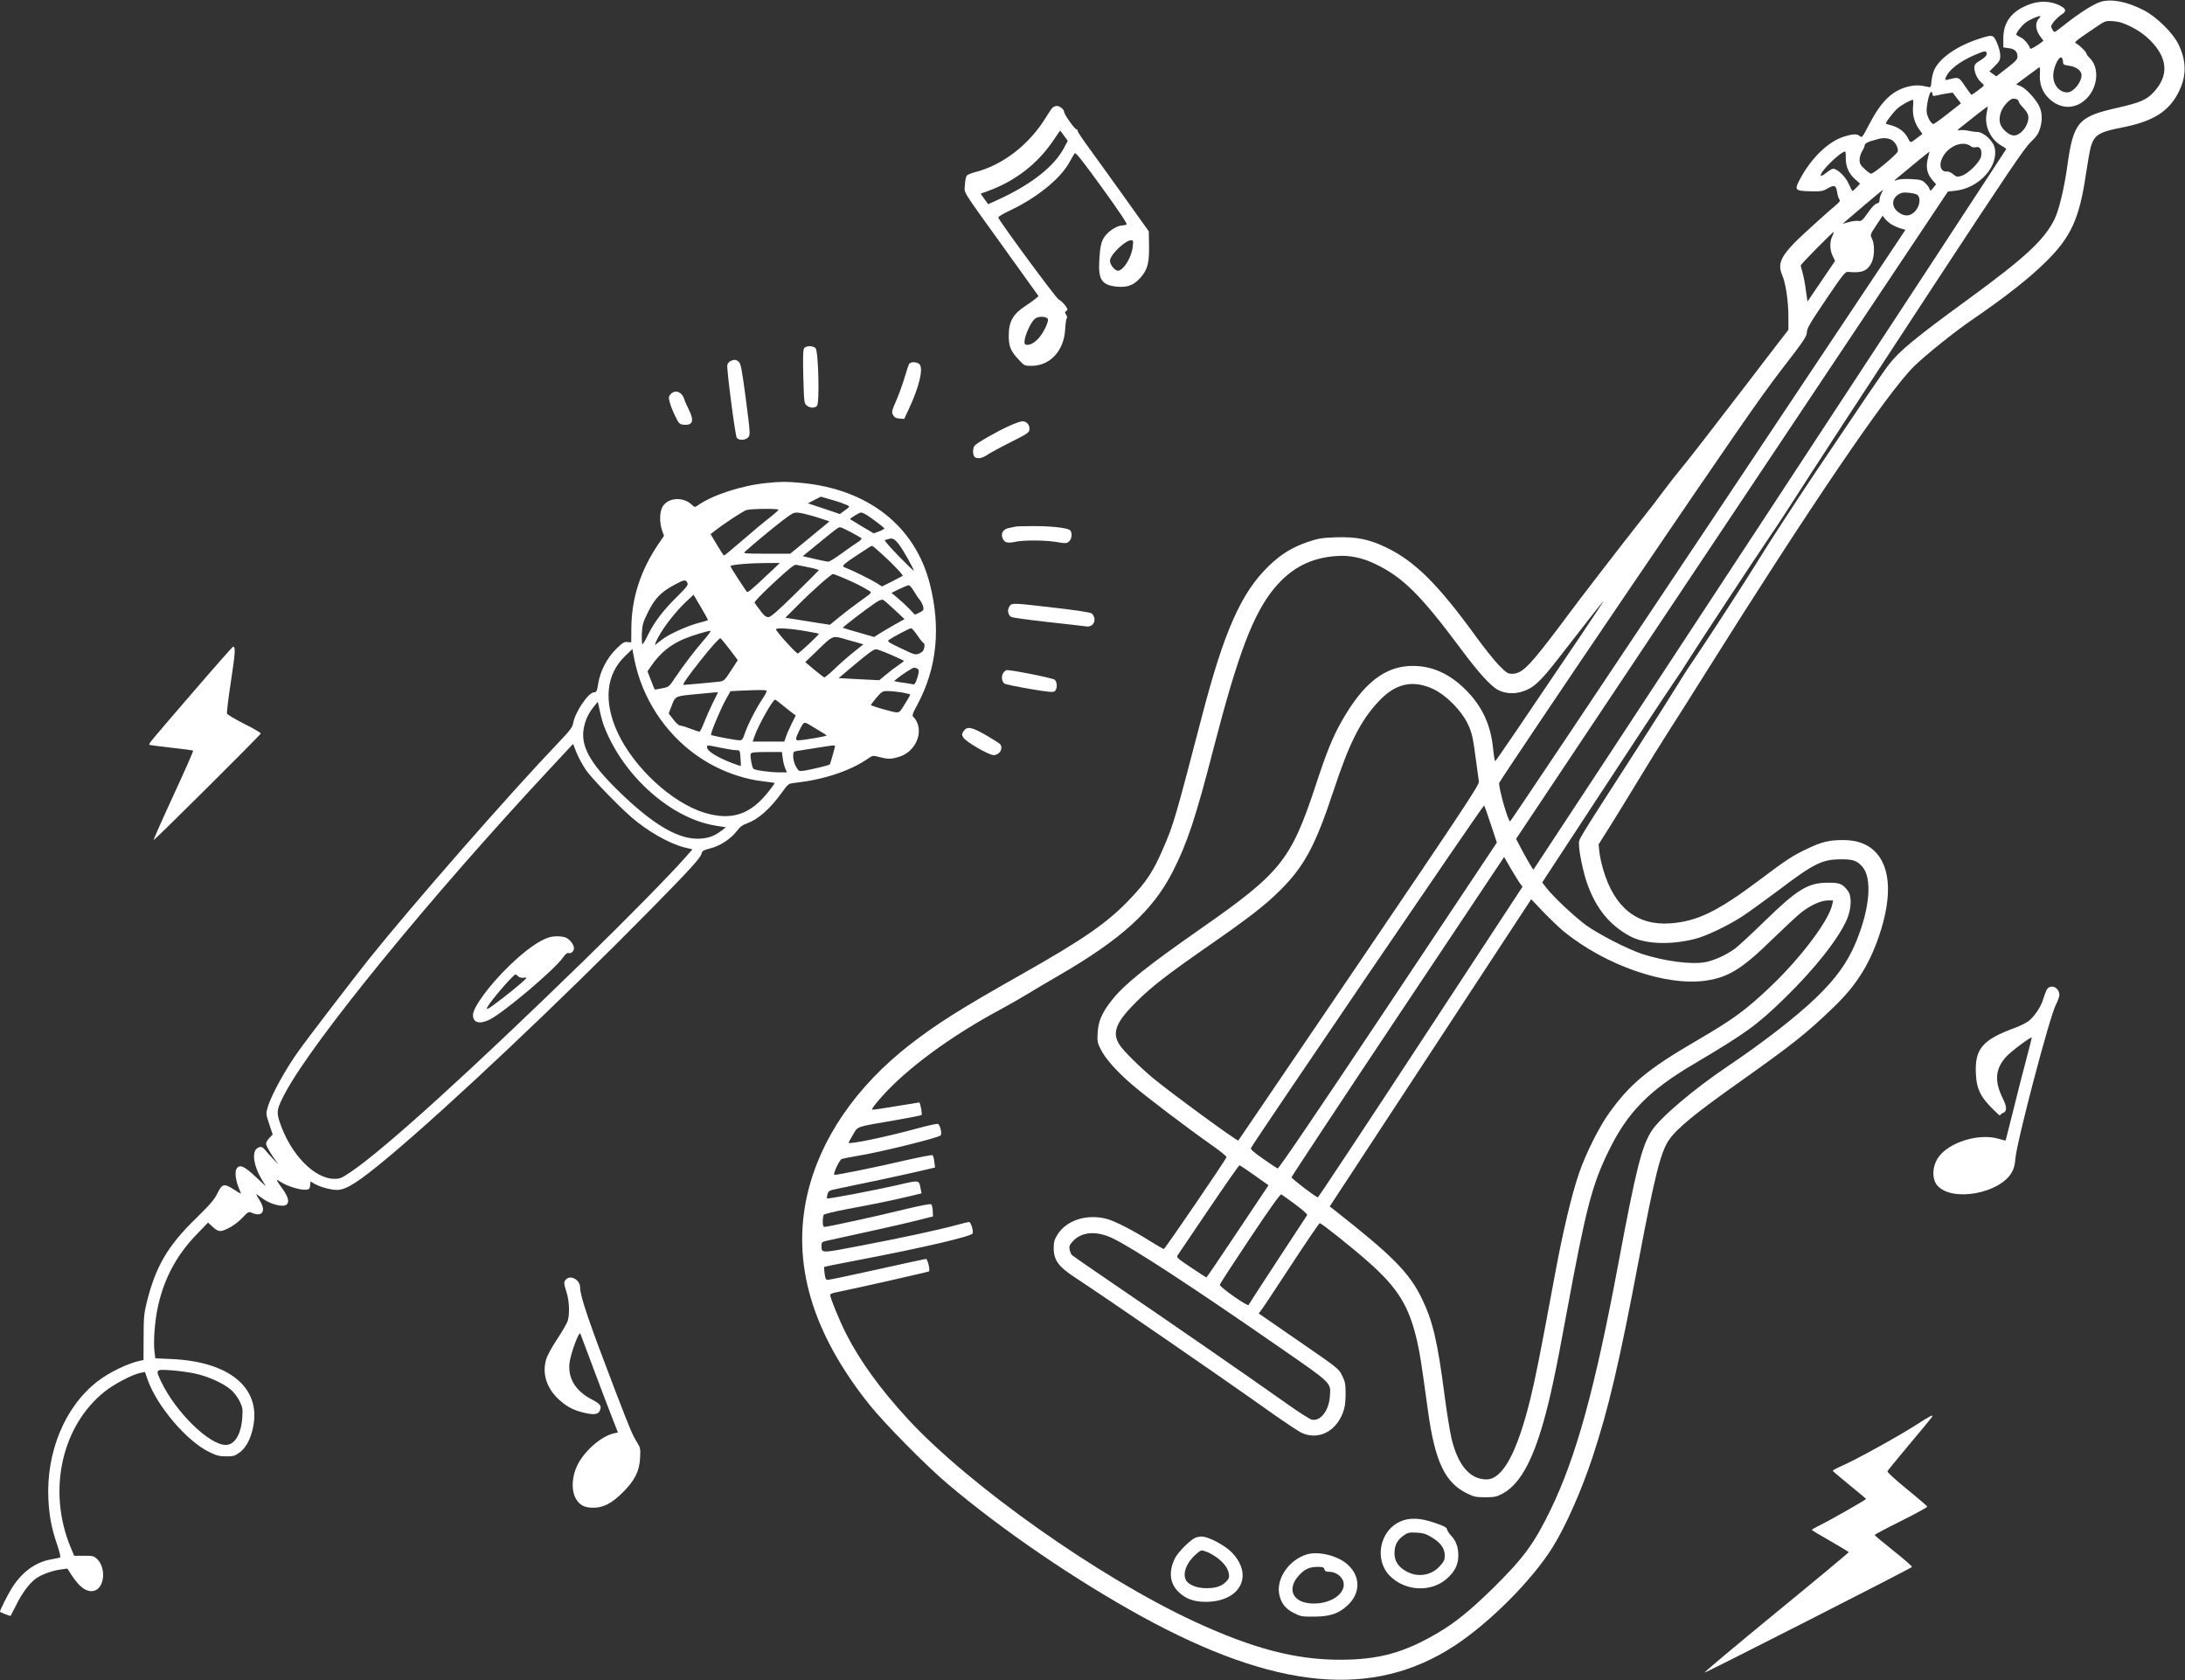 <?xml version="1.0" standalone="no"?>
<!DOCTYPE svg PUBLIC "-//W3C//DTD SVG 20010904//EN"
 "http://www.w3.org/TR/2001/REC-SVG-20010904/DTD/svg10.dtd">
<svg version="1.0" xmlns="http://www.w3.org/2000/svg"
 width="1774pt" height="1364pt" viewBox="0 0 1774 1364"
 preserveAspectRatio="xMidYMid meet">
<rect x="0" y="0" width="1774" height="1364" fill="#333333" stroke="none"/>
<g transform="translate(0,1364) scale(0.1,-0.1)"
fill="#ffffff" stroke="none">
<path d="M17058 13626 c-53 -14 -175 -91 -291 -183 -43 -35 -82 -63 -86 -63
-4 0 -13 11 -20 24 -12 22 -10 28 15 61 16 20 44 45 62 57 43 27 38 48 -18 75
-89 42 -191 38 -293 -14 -108 -54 -162 -137 -162 -253 l0 -75 44 -6 c49 -6 71
-28 71 -69 0 -22 -16 -39 -86 -93 l-86 -67 -28 20 -28 20 44 44 c38 38 44 49
44 86 0 24 -11 67 -26 101 -31 70 -35 70 -149 33 -175 -57 -314 -153 -360
-249 -10 -22 -21 -64 -23 -93 -4 -49 -7 -53 -26 -48 -67 16 -107 17 -167 2
-128 -33 -216 -119 -315 -309 -52 -101 -57 -107 -73 -93 -23 21 -56 20 -132
-4 -124 -39 -262 -171 -353 -341 -50 -93 -45 -99 85 -102 85 -2 98 0 141 25
54 30 65 25 75 -39 3 -21 11 -44 17 -52 8 -10 3 -19 -19 -38 -98 -83 -288
-256 -338 -306 -120 -123 -144 -182 -109 -266 30 -67 52 -216 52 -342 l0 -107
-80 -103 c-44 -57 -158 -205 -252 -329 -285 -372 -503 -653 -548 -705 -24 -28
-82 -102 -129 -165 -46 -63 -128 -169 -181 -235 -114 -143 -549 -707 -605
-785 -21 -30 -91 -122 -155 -205 -167 -216 -221 -265 -294 -265 -34 0 -45 7
-105 68 -37 37 -120 141 -186 232 -309 426 -496 612 -729 725 -139 67 -241 88
-406 83 -118 -4 -147 -9 -230 -37 -127 -43 -217 -98 -318 -195 -223 -215 -362
-525 -542 -1216 -219 -839 -231 -881 -315 -1075 -82 -190 -134 -269 -269 -412
-184 -194 -374 -326 -891 -618 -492 -278 -673 -393 -893 -562 -442 -343 -734
-769 -838 -1223 -127 -559 40 -1122 506 -1705 124 -154 453 -488 632 -640 442
-375 1036 -780 1576 -1077 1090 -598 1880 -672 2542 -238 288 189 630 533 797
801 105 169 231 453 322 727 131 397 217 763 376 1602 128 677 178 878 245
975 67 97 211 215 600 490 403 286 522 380 739 590 181 175 284 337 366 574
117 343 94 599 -67 718 -58 42 -131 63 -223 63 -115 0 -173 -14 -291 -70 -117
-55 -171 -90 -386 -252 -343 -258 -510 -339 -728 -354 -269 -20 -455 130 -544
438 -14 47 -28 112 -31 145 l-6 58 107 170 c58 94 161 260 227 370 66 110 170
277 231 372 61 95 201 315 310 490 840 1339 1477 2276 1688 2481 91 89 332
282 461 370 271 185 469 340 606 475 204 201 273 350 326 709 14 95 32 196 40
225 29 98 65 121 255 158 259 51 386 134 465 301 58 123 56 243 -8 374 -46 94
-176 222 -282 277 -133 69 -259 94 -347 69z m-506 -139 c-34 -37 -24 -103 26
-160 8 -9 13 -19 11 -20 -47 -37 -103 -70 -106 -62 -12 36 -48 78 -78 92 -19
9 -35 19 -35 22 0 17 43 72 74 96 32 25 96 53 120 55 5 0 0 -10 -12 -23z m752
-65 c59 -30 105 -62 149 -105 148 -146 159 -290 32 -426 -58 -62 -108 -84
-298 -127 -314 -71 -353 -116 -402 -468 -26 -189 -69 -365 -106 -439 -84 -167
-239 -310 -695 -643 -444 -324 -563 -423 -651 -537 -43 -55 -229 -329 -587
-862 -166 -248 -382 -579 -459 -705 -83 -137 -414 -648 -531 -820 -51 -74
-112 -169 -136 -210 -24 -41 -168 -268 -320 -505 -520 -808 -480 -741 -480
-792 0 -61 35 -227 66 -315 72 -202 179 -335 344 -426 119 -66 323 -76 529
-25 90 22 271 108 390 186 54 36 181 128 283 204 296 224 360 256 513 257 96
1 130 -10 172 -56 86 -92 66 -341 -49 -618 -69 -165 -162 -294 -324 -450 -162
-156 -430 -363 -715 -555 -278 -187 -550 -418 -619 -525 -81 -126 -126 -306
-271 -1080 -190 -1016 -342 -1567 -549 -1995 -135 -278 -220 -393 -466 -636
-186 -182 -310 -283 -452 -366 -272 -160 -478 -217 -792 -217 -362 0 -706 90
-1180 309 -776 359 -1829 1103 -2329 1645 -221 240 -390 473 -499 688 -54 105
-132 296 -132 321 0 5 15 12 32 16 192 39 765 169 771 174 10 10 -12 101 -25
101 -5 0 -181 -38 -392 -85 -211 -47 -393 -85 -404 -85 -17 0 -21 9 -27 51 -4
27 -5 52 -3 54 2 2 125 27 273 55 526 100 923 193 932 217 8 20 -15 93 -29 93
-5 0 -51 -11 -102 -25 -146 -40 -469 -109 -785 -169 -319 -61 -311 -61 -311 1
0 31 1 32 73 47 282 61 592 130 702 158 l130 33 -2 44 c-1 24 -6 48 -12 54 -6
6 -85 -9 -218 -41 -227 -56 -623 -142 -647 -142 -12 0 -16 11 -16 43 0 23 4
48 8 55 5 7 89 27 193 47 221 41 347 67 492 101 l109 26 -7 36 c-14 75 -6 74
-190 31 -199 -45 -563 -114 -570 -108 -2 3 -1 18 4 35 7 27 12 30 97 47 188
38 524 110 648 139 l128 30 -6 46 c-3 26 -10 50 -14 54 -4 4 -102 -15 -217
-41 -252 -59 -575 -124 -581 -118 -11 10 41 120 60 128 12 4 68 16 126 25 175
28 649 144 676 166 15 11 -3 87 -21 94 -7 3 -80 -13 -161 -35 -255 -70 -564
-134 -564 -118 0 3 16 33 36 66 41 70 17 61 344 117 113 20 208 38 212 42 7 7
-10 102 -19 102 -3 0 -86 -14 -186 -30 -99 -17 -186 -30 -194 -28 -9 2 18 40
71 99 204 232 565 498 976 718 74 40 173 97 220 126 47 29 157 94 245 145 508
294 762 525 924 839 119 232 190 445 334 1006 200 772 323 1096 497 1304 136
162 295 243 500 257 109 8 208 -13 317 -65 221 -106 366 -249 688 -681 149
-201 248 -310 308 -341 55 -29 123 -34 188 -16 99 29 153 79 319 294 227 293
332 426 348 443 8 8 -75 -118 -184 -280 -458 -679 -689 -1019 -695 -1020 -3 0
-11 48 -17 108 -20 193 -91 343 -227 477 -129 127 -269 189 -425 189 -224 0
-402 -139 -578 -451 -73 -129 -123 -253 -213 -528 -198 -597 -281 -701 -924
-1150 -446 -311 -625 -455 -725 -581 -82 -103 -112 -171 -118 -266 -4 -69 -2
-84 22 -131 38 -79 126 -179 256 -291 117 -101 439 -345 653 -496 65 -45 117
-88 115 -94 -5 -20 -500 -746 -509 -746 -4 0 -52 28 -106 61 -147 93 -291 166
-358 184 -163 42 -327 -11 -400 -129 -25 -41 -30 -60 -30 -110 1 -99 39 -150
185 -245 234 -153 1196 -815 1575 -1085 116 -82 230 -158 255 -169 131 -59
271 8 331 159 18 47 23 79 24 154 0 84 -3 101 -28 152 -28 57 -32 60 -350 279
-177 122 -324 224 -326 225 -2 2 3 10 11 17 8 8 118 173 244 366 126 193 234
351 239 351 14 0 260 -195 394 -314 242 -214 332 -360 397 -646 23 -101 31
-154 89 -572 56 -403 137 -574 314 -661 58 -29 75 -32 151 -32 72 0 92 4 135
27 138 72 242 253 335 580 57 201 99 397 194 914 152 823 202 1015 336 1289
153 315 327 492 695 709 420 249 509 313 732 530 247 240 445 491 510 647 35
84 38 184 7 225 -43 59 -68 69 -162 68 -163 0 -249 -53 -517 -314 -104 -102
-213 -202 -241 -223 -70 -50 -168 -95 -239 -108 -112 -21 -329 7 -514 67 -114
38 -344 155 -451 231 -94 68 -269 232 -328 309 l-31 40 485 740 c266 406 521
793 567 859 45 65 107 160 138 210 56 91 531 812 662 1005 40 58 96 144 126
190 262 408 593 916 1206 1850 587 894 730 1106 781 1155 52 50 65 71 79 119
19 66 15 127 -11 179 -29 56 -106 139 -146 156 l-39 16 87 65 c48 36 92 68 98
72 8 4 10 -11 8 -49 -5 -74 13 -134 55 -183 93 -108 227 -117 323 -21 96 96
107 259 21 335 -11 11 -21 24 -21 31 0 12 -55 67 -83 82 -19 10 -16 13 157
131 79 53 81 54 142 50 48 -3 82 -14 148 -46z m-1174 -222 c0 -11 -19 -30 -50
-49 -43 -26 -50 -35 -50 -62 0 -41 26 -94 58 -120 15 -11 21 -23 16 -28 -26
-22 -93 -71 -97 -71 -3 0 -27 32 -53 71 -53 77 -48 75 -142 52 -18 -4 -21 -2
-16 13 23 65 107 131 239 189 82 35 95 36 95 5z m620 -66 c0 -18 8 -22 51 -28
56 -8 99 -40 99 -76 0 -59 -67 -140 -116 -140 -64 0 -114 60 -114 137 1 71 52
172 72 141 4 -7 8 -23 8 -34z m-1060 -261 c0 -12 7 -14 28 -9 47 11 136 26
137 23 1 -1 16 -21 33 -44 l33 -42 -108 -85 c-59 -47 -112 -84 -117 -83 -21 7
-48 56 -53 96 -6 46 23 175 38 165 5 -3 9 -12 9 -21z m684 -39 c9 -3 16 -12
16 -19 0 -7 15 -28 34 -47 19 -19 38 -47 42 -62 16 -67 -53 -166 -116 -166
-37 0 -95 50 -110 94 -16 50 4 119 50 167 36 38 53 45 84 33z m-842 -59 c-6
-68 12 -133 49 -184 l27 -38 -31 -24 c-71 -54 -64 -53 -87 -10 -24 49 -71 85
-130 102 -25 7 -47 14 -48 15 -8 5 59 93 94 124 32 28 106 69 125 70 3 0 4
-25 1 -55z m597 -57 c-20 -101 34 -214 125 -263 20 -11 35 -23 34 -26 -7 -16
-3834 -5848 -3838 -5849 -5 0 -84 137 -119 208 l-22 42 1753 2628 1753 2627
63 7 c187 21 346 192 318 343 -12 62 -93 136 -148 134 -13 0 -43 4 -68 10 -25
5 -56 7 -70 4 -23 -4 -22 -2 10 24 81 66 215 170 217 168 2 -1 -2 -27 -8 -57z
m-781 -209 c33 -11 66 -65 60 -98 -3 -21 -195 -181 -216 -181 -7 0 -31 17 -53
38 -34 31 -41 44 -41 75 0 20 9 52 21 70 12 19 21 41 21 50 0 10 18 21 48 31
89 28 115 31 160 15z m657 -59 c7 -6 24 -8 38 -5 33 9 51 -23 42 -73 -9 -47
-105 -143 -159 -159 -36 -11 -42 -10 -69 13 -19 16 -39 24 -56 22 -36 -4 -57
39 -41 87 36 110 173 175 245 115z m-1019 -97 c0 -69 26 -125 80 -172 l36 -32
-28 -30 c-15 -16 -30 -29 -34 -29 -3 0 -17 27 -31 59 -26 58 -91 121 -126 121
-8 0 -32 -14 -54 -32 -21 -17 -42 -28 -45 -25 -20 20 155 194 197 197 3 0 6
-26 5 -57z m666 0 c-18 -71 -6 -126 38 -176 l29 -33 -23 -29 c-22 -27 -24 -28
-30 -9 -3 11 -19 33 -35 48 -26 25 -38 28 -113 32 -49 3 -97 0 -114 -6 -26
-10 -27 -9 -14 4 12 11 272 225 276 226 0 0 -6 -26 -14 -57z m-377 -283 c-8
-16 -15 -40 -15 -54 0 -18 -6 -25 -22 -28 -14 -2 -40 -28 -72 -75 -47 -65 -53
-71 -81 -66 -16 2 -52 -3 -78 -11 -27 -8 -47 -13 -45 -11 19 18 323 275 326
275 1 0 -4 -13 -13 -30z m291 -11 c35 -28 18 -109 -31 -147 -36 -28 -73 -28
-116 1 -62 41 -65 111 -6 148 26 16 42 19 86 14 30 -3 60 -10 67 -16z m-210
-240 c20 -12 53 -27 75 -33 l39 -12 -1600 -2399 c-880 -1320 -1604 -2401
-1609 -2403 -16 -5 -96 276 -89 312 3 12 471 710 1042 1551 841 1238 1078
1581 1247 1800 185 239 208 274 209 307 0 32 25 74 154 265 133 197 157 228
178 226 113 -11 157 5 192 72 26 50 28 155 4 199 -15 29 -15 31 36 108 l51 77
18 -24 c10 -13 34 -34 53 -46z m-480 -98 c-22 -41 -20 -114 4 -160 l19 -39
-112 -165 -112 -165 -13 91 c-6 51 -19 115 -27 144 -8 28 -15 54 -15 58 0 10
263 276 267 271 3 -2 -3 -18 -11 -35z m-3237 -3676 c102 -49 222 -169 275
-276 37 -76 44 -106 72 -319 9 -69 19 -138 21 -155 4 -26 -119 -212 -972
-1470 -538 -792 -979 -1442 -981 -1444 -8 -8 -547 386 -694 508 -110 92 -239
220 -271 270 -63 98 -29 184 140 351 121 120 246 217 581 450 330 229 459 329
581 450 197 195 288 363 434 805 129 392 221 574 368 731 137 147 278 178 446
99z m465 -1097 l49 -148 -883 -1325 c-570 -855 -888 -1324 -897 -1321 -7 3
-60 38 -117 78 -69 48 -104 78 -100 87 10 30 1888 2790 1894 2783 3 -4 27 -73
54 -154z m236 -478 l21 -29 -827 -1261 c-454 -693 -830 -1260 -834 -1260 -16
0 -215 152 -214 163 1 7 389 595 863 1306 l863 1294 53 -92 c30 -50 63 -105
75 -121z m354 -390 c343 -279 836 -450 1161 -400 180 27 292 97 534 334 97 94
201 191 231 215 75 60 164 101 219 101 l44 0 -7 -32 c-24 -126 -253 -432 -502
-668 -197 -188 -305 -267 -594 -435 -400 -233 -545 -353 -715 -590 -82 -113
-192 -334 -245 -490 -60 -175 -132 -478 -195 -820 -126 -680 -158 -838 -200
-1011 -108 -438 -225 -654 -356 -654 -134 0 -231 113 -284 331 -13 57 -38 210
-55 339 -58 450 -97 615 -185 796 -103 213 -237 348 -714 723 l-35 27 818
1247 818 1247 96 -101 c53 -55 128 -127 166 -159z m-2509 -1981 l114 -81 -250
-374 c-137 -206 -251 -374 -254 -374 -3 0 -60 36 -126 81 -112 75 -120 82
-107 100 7 11 121 179 253 374 132 195 244 355 248 355 4 0 59 -36 122 -81z
m332 -237 c60 -44 99 -80 96 -86 -4 -6 -112 -171 -240 -366 -128 -195 -234
-359 -236 -364 -5 -16 -237 147 -233 164 1 9 112 179 245 378 163 245 246 360
254 356 7 -4 58 -41 114 -82z m-1485 -274 c164 -78 642 -390 1367 -893 420
-291 407 -278 398 -393 -9 -117 -77 -202 -147 -187 -16 4 -110 63 -207 133
-285 202 -988 688 -1374 950 -196 133 -361 248 -368 255 -6 8 -14 28 -17 44
-5 26 0 37 27 67 71 77 191 86 321 24z"/>
<path d="M11364 1286 c-163 -76 -207 -308 -82 -437 125 -128 338 -139 467 -23
64 57 91 113 91 187 0 67 -19 120 -60 162 -15 17 -30 39 -32 50 -2 15 -25 27
-98 52 -121 42 -210 45 -286 9z m260 -126 c73 -44 106 -90 106 -148 0 -36 -6
-49 -41 -87 -78 -85 -201 -95 -299 -24 -52 38 -74 87 -67 152 5 54 28 91 78
125 29 20 44 23 100 20 53 -3 76 -10 123 -38z"/>
<path d="M9704 1156 c-42 -19 -139 -116 -164 -165 -53 -105 -44 -204 27 -273
58 -57 122 -81 218 -82 286 -2 400 217 211 406 -50 50 -167 114 -226 123 -20
3 -48 -1 -66 -9z m175 -160 c58 -43 91 -87 98 -132 5 -29 1 -40 -22 -64 -37
-38 -85 -54 -165 -53 -73 0 -141 28 -161 64 -30 56 5 146 82 212 40 35 41 35
81 21 22 -7 61 -29 87 -48z"/>
<path d="M10610 1021 c-151 -46 -256 -207 -221 -337 18 -67 51 -106 116 -139
56 -28 68 -30 165 -29 126 1 193 22 265 86 117 103 114 252 -7 348 -82 65
-230 98 -318 71z m143 -121 c4 -15 14 -20 37 -20 64 0 120 -48 120 -104 0 -95
-141 -169 -285 -151 -138 17 -174 125 -76 229 46 49 83 65 147 66 43 0 53 -3
57 -20z"/>
<path d="M8548 12768 c-8 -7 -30 -38 -48 -68 -138 -231 -357 -402 -592 -460
-26 -7 -53 -19 -59 -26 -7 -8 -13 -42 -15 -76 -3 -73 -39 -15 329 -527 l269
-375 -28 -24 c-16 -13 -52 -38 -79 -56 -101 -66 -135 -127 -135 -241 0 -88 15
-125 83 -197 43 -47 45 -48 103 -48 150 1 262 122 272 295 2 44 8 85 13 91 5
6 3 18 -5 29 -12 17 -12 21 2 31 13 10 12 15 -11 46 -15 19 -38 41 -53 48 -22
12 -478 630 -489 664 -2 6 39 31 92 56 216 101 408 255 483 388 19 35 40 69
45 77 8 11 57 -51 222 -278 140 -194 207 -294 200 -299 -7 -4 -22 -8 -35 -8
-35 0 -95 -35 -130 -74 -39 -45 -50 -84 -57 -213 -9 -158 22 -201 155 -211 80
-5 129 15 184 79 54 63 67 117 65 254 l-2 117 -187 262 c-102 143 -232 323
-288 400 -56 76 -102 144 -102 152 0 8 -4 14 -10 14 -14 0 -100 121 -100 141
0 20 -36 49 -60 49 -9 0 -23 -6 -32 -12z m91 -230 l30 -41 -31 -59 c-79 -148
-260 -291 -519 -412 l-96 -44 -31 43 -30 43 61 22 c219 79 403 222 529 410 29
44 54 79 55 80 1 0 15 -19 32 -42z m558 -900 c-12 -102 -93 -218 -134 -192
-33 20 -56 61 -50 86 14 54 127 158 171 158 17 0 18 -5 13 -52z m-689 -590 c5
-28 -42 -121 -82 -161 -37 -37 -74 -54 -100 -44 -32 13 38 190 85 215 34 18
93 11 97 -10z"/>
<path d="M6530 10815 c-10 -12 -12 -65 -8 -232 6 -209 7 -218 28 -235 27 -22
63 -23 83 -3 22 22 12 441 -11 468 -19 21 -75 22 -92 2z"/>
<path d="M5933 10710 c-12 -5 -25 -20 -28 -33 -7 -27 63 -563 76 -589 13 -25
71 -24 94 2 17 19 17 29 -19 307 -33 248 -41 290 -58 306 -22 19 -32 20 -65 7z"/>
<path d="M7383 10688 c-6 -7 -22 -56 -37 -108 -15 -52 -46 -137 -68 -189 -39
-88 -40 -96 -27 -120 11 -20 24 -27 52 -29 l38 -3 39 83 c83 178 119 328 85
361 -19 20 -68 22 -82 5z"/>
<path d="M5445 10440 c-17 -19 -18 -26 -7 -68 7 -26 27 -76 45 -112 30 -61 34
-65 70 -68 73 -6 85 33 38 126 -15 31 -32 68 -36 82 -18 59 -74 80 -110 40z"/>
<path d="M8195 10183 c-102 -46 -266 -140 -282 -161 -16 -20 -17 -74 -1 -90
20 -20 61 -14 103 15 22 15 108 62 190 103 136 68 150 78 153 103 4 36 -22 67
-57 67 -14 0 -62 -17 -106 -37z"/>
<path d="M6225 9719 c-199 -19 -439 -97 -557 -180 -26 -19 -27 -19 -54 6 -69
64 -189 56 -234 -17 -25 -41 -27 -127 -5 -193 l16 -45 -49 -72 c-142 -210
-214 -436 -216 -673 l-1 -120 -31 3 c-26 3 -39 -5 -91 -56 -75 -74 -130 -180
-146 -281 -10 -63 -14 -71 -33 -71 -47 0 -156 -162 -171 -253 -5 -30 -27 -60
-123 -160 -394 -412 -1185 -1316 -1538 -1757 -125 -158 -482 -622 -564 -737
-107 -147 -225 -362 -253 -457 -17 -57 -17 -58 11 -142 l28 -84 -27 -28 c-15
-15 -27 -37 -27 -48 0 -11 23 -54 50 -95 l51 -74 -43 46 c-24 25 -53 58 -65
73 -24 29 -41 32 -66 13 -44 -31 -27 -144 37 -250 l35 -58 -86 80 c-93 88
-131 102 -154 60 -14 -26 -4 -99 21 -156 11 -24 17 -43 15 -43 -3 0 -30 16
-60 36 -76 48 -92 44 -130 -34 -24 -50 -58 -89 -176 -205 -226 -219 -325 -388
-397 -677 -23 -93 -26 -126 -26 -288 l-1 -183 -25 -5 c-101 -21 -254 -95 -348
-168 -265 -204 -419 -576 -399 -962 7 -134 27 -237 72 -367 22 -66 29 -100 21
-102 -6 -2 -38 -8 -70 -14 -131 -24 -238 -103 -321 -235 -36 -59 -95 -176 -95
-190 0 -5 82 -37 86 -34 1 2 23 44 48 93 46 92 97 161 149 204 40 33 134 69
205 79 l59 8 29 -45 c66 -104 126 -149 185 -136 86 19 104 181 29 257 -27 26
-34 28 -108 28 l-80 0 -30 72 c-188 456 -72 982 278 1261 77 62 228 140 291
152 l36 7 22 -64 c77 -215 315 -495 498 -585 59 -29 83 -36 137 -36 58 -1 71
3 108 29 54 38 93 110 113 209 65 318 -191 531 -662 552 l-132 6 -7 55 c-10
85 3 255 30 373 51 224 150 409 308 573 l97 101 28 -26 c56 -52 68 -54 137
-20 37 18 83 52 113 84 50 52 50 53 83 39 80 -32 111 17 61 98 -17 28 -31 52
-31 55 0 3 20 -11 45 -30 68 -52 176 -80 203 -53 22 22 12 60 -31 122 -63 88
-63 89 -12 57 53 -33 157 -64 200 -59 26 2 30 8 33 35 l3 32 32 -19 c45 -26
133 -50 183 -50 75 0 174 63 425 273 479 401 1377 1248 2110 1992 324 329 419
432 425 466 5 22 15 27 75 43 79 20 166 79 214 143 21 29 44 46 78 58 94 34
187 116 287 254 51 70 51 70 108 76 230 26 443 96 587 195 40 28 42 28 95 14
69 -18 94 -18 159 2 120 35 192 171 148 277 -8 18 -21 38 -30 45 -14 12 -11
23 33 105 156 293 190 617 100 974 -119 471 -500 772 -1045 823 -122 11 -162
11 -280 -1z m600 -159 c87 -34 83 -27 36 -62 l-42 -31 -130 44 -130 43 53 27
52 27 66 -19 c36 -10 79 -23 95 -29z m-505 -58 c0 -5 -35 -36 -77 -69 -43 -33
-141 -115 -218 -182 -77 -66 -143 -121 -146 -121 -4 0 -30 39 -58 87 l-52 87
23 18 c93 72 245 172 271 178 44 11 257 12 257 2z m315 -62 l99 -32 -25 -22
c-14 -11 -86 -70 -159 -131 l-134 -110 -192 0 c-177 0 -192 1 -176 16 53 49
229 195 306 254 87 65 91 67 135 62 25 -3 91 -20 146 -37z m410 14 c65 -44
135 -98 135 -105 0 -3 -19 -14 -43 -23 l-43 -16 -95 56 c-52 31 -95 58 -97 59
-5 5 74 54 88 54 9 1 33 -11 55 -25z m-135 -135 c41 -22 79 -44 84 -49 4 -5
-11 -21 -35 -35 -24 -15 -83 -56 -130 -91 -48 -35 -95 -64 -105 -64 -11 1 -61
11 -112 23 l-94 22 94 77 c176 144 193 157 208 158 8 0 49 -19 90 -41z m388
-98 c35 -45 128 -210 120 -215 -1 -1 -57 54 -124 122 -66 68 -116 125 -110
127 6 2 18 6 26 8 35 12 52 4 88 -42z m-143 -74 c83 -74 180 -175 174 -182 -3
-2 -41 -22 -86 -45 l-82 -41 -42 27 c-49 30 -203 106 -249 123 -46 16 -44 18
180 164 14 9 27 16 30 16 3 1 37 -27 75 -62z m-916 -165 c-141 -133 -170 -157
-177 -145 -4 6 -36 54 -71 107 -35 53 -62 98 -60 101 11 11 146 23 268 24
l133 1 -93 -88z m329 52 c45 -9 81 -20 80 -23 -2 -4 -89 -91 -194 -194 -146
-143 -197 -187 -216 -187 -19 0 -36 13 -65 53 -22 28 -42 57 -46 64 -5 7 55
69 155 162 123 114 166 149 182 146 12 -2 58 -12 104 -21z m291 -91 c79 -33
140 -64 199 -100 23 -14 21 -15 -70 -80 -51 -36 -128 -95 -172 -131 l-78 -64
-142 22 c-77 12 -159 25 -180 29 l-40 6 100 100 c114 115 272 255 287 255 5 0
49 -16 96 -37z m-1279 -33 c10 -18 0 -31 -82 -113 -114 -112 -186 -207 -236
-309 -20 -43 -41 -77 -46 -78 -4 0 -6 38 -5 83 4 76 8 93 51 179 55 111 106
163 215 221 79 42 89 44 103 17z m1838 -66 c15 -26 37 -59 50 -74 12 -16 25
-41 28 -57 5 -25 1 -30 -31 -46 l-37 -17 -46 48 c-26 27 -69 67 -96 89 l-48
40 63 31 c35 17 70 31 77 31 7 1 25 -20 40 -45z m-1670 -239 c-2 -1 -39 -13
-83 -24 -96 -27 -235 -90 -290 -133 -22 -17 -46 -36 -54 -42 -8 -6 2 21 23 60
44 84 139 206 225 288 l62 58 60 -102 c33 -56 59 -103 57 -105z m1518 82 l78
-73 -70 -39 c-38 -21 -93 -54 -123 -72 l-54 -34 -125 36 c-69 19 -127 37 -129
39 -4 4 190 152 267 204 32 21 50 27 62 21 9 -5 51 -42 94 -82z m-711 -173
c49 -8 91 -17 93 -19 6 -5 -160 -160 -171 -160 -14 0 -177 181 -177 196 0 15
122 7 255 -17z m894 -33 c22 -33 45 -61 51 -63 6 -2 8 -16 4 -36 -5 -25 -15
-36 -40 -47 -33 -13 -37 -12 -149 42 -106 50 -114 57 -97 69 36 25 167 94 179
94 7 0 30 -27 52 -59z m-1732 -34 c-77 -89 -165 -204 -235 -308 -50 -75 -51
-76 -108 -87 -32 -7 -58 -11 -59 -9 -1 1 -15 35 -30 75 l-28 72 33 48 c73 104
157 172 273 219 61 25 179 61 205 62 7 1 -15 -32 -51 -72z m1129 9 c27 -8 75
-22 107 -30 l57 -17 -77 -61 c-43 -34 -113 -95 -155 -136 -42 -41 -81 -73 -87
-71 -5 2 -42 31 -82 64 l-71 60 106 102 c114 111 118 113 202 89z m-923 -86
l67 -89 -55 -85 c-53 -81 -57 -85 -98 -90 -53 -6 -269 -26 -286 -26 -14 0 27
60 138 200 84 106 150 180 160 179 3 0 36 -40 74 -89z m-727 -250 c108 -307
330 -562 614 -705 120 -60 254 -102 373 -116 56 -7 104 -14 106 -15 2 -2 -17
-29 -42 -61 -150 -195 -304 -248 -527 -181 -265 81 -573 366 -706 652 -115
251 -94 470 60 619 l60 58 17 -88 c10 -48 30 -122 45 -163z m2039 204 c58 -25
105 -48 105 -50 0 -1 -21 -17 -47 -35 -27 -18 -72 -52 -101 -77 l-53 -44 -165
8 -165 9 103 87 c135 114 179 146 200 147 10 1 65 -20 123 -45z m209 -110 c20
-8 20 -28 0 -88 -10 -30 -21 -45 -29 -42 -7 2 -34 7 -61 11 -27 3 -59 8 -72
11 l-23 5 28 23 c33 28 124 86 134 86 4 0 14 -3 23 -6z m-1220 -182 c3 -5 -13
-35 -35 -68 -50 -74 -121 -213 -143 -281 -15 -44 -22 -53 -41 -53 -29 0 -226
37 -232 44 -8 7 80 217 121 289 l37 66 77 4 c165 7 211 7 216 -1z m1097 -13
c38 -7 69 -15 69 -18 0 -4 -19 -38 -43 -76 -41 -67 -44 -70 -77 -67 -32 4
-190 49 -199 58 -2 1 18 28 44 59 44 51 50 55 92 55 24 0 75 -5 114 -11z
m-1534 -86 c-24 -49 -56 -121 -71 -160 -15 -40 -32 -73 -37 -73 -5 0 -38 11
-75 25 -36 14 -74 25 -83 25 -9 0 -34 22 -54 49 l-38 49 21 54 c33 88 29 86
185 101 77 8 152 15 168 16 l27 1 -43 -87z m572 -22 c33 -27 69 -55 81 -64
l21 -15 -34 -68 c-19 -38 -40 -86 -46 -106 l-13 -38 -128 0 -129 0 15 43 c31
89 148 297 167 297 4 0 34 -22 66 -49z m-1450 -178 c158 -400 545 -740 903
-796 l82 -13 -34 -26 c-60 -45 -103 -61 -173 -66 -174 -12 -385 111 -674 395
-225 221 -300 358 -273 502 12 66 39 123 82 175 l32 39 17 -79 c9 -43 26 -103
38 -131z m1753 -31 c27 -15 48 -30 48 -33 0 -7 -192 -39 -230 -39 -24 0 -22
16 12 85 34 67 35 68 82 40 22 -14 62 -38 88 -53z m-1904 -314 c46 -66 255
-283 367 -381 132 -115 306 -214 430 -246 l67 -16 -57 -65 c-127 -144 -485
-508 -823 -837 -926 -902 -1613 -1525 -1888 -1713 -79 -54 -93 -60 -138 -60
-165 0 -360 202 -446 464 -27 82 -22 106 47 236 227 424 1176 1587 2147 2628
l189 203 27 -69 c15 -38 50 -103 78 -144z m1092 182 c52 -11 109 -20 126 -20
31 0 32 0 36 -62 3 -35 4 -64 3 -66 -2 -2 -39 11 -83 28 -111 44 -186 91 -190
118 -4 26 -9 26 108 2z m930 15 c0 -9 -39 -148 -43 -151 -7 -7 -158 -43 -205
-50 -47 -6 -47 -6 -70 34 -13 23 -22 57 -22 80 0 39 2 41 33 46 17 3 86 13
152 24 139 22 155 24 155 17z m-425 -99 c3 -27 12 -64 20 -83 l14 -33 -62 0
c-76 0 -198 17 -210 29 -12 12 -28 101 -22 120 4 13 25 16 129 16 l124 0 7
-49z m-4770 -4997 c104 -22 232 -80 292 -133 23 -20 54 -61 69 -92 24 -50 26
-62 21 -133 -9 -135 -61 -221 -134 -221 -135 0 -407 267 -524 513 -48 101 -48
101 79 93 59 -4 148 -16 197 -27z"/>
<path d="M4460 6031 c-83 -25 -194 -105 -324 -230 -163 -158 -296 -339 -296
-401 0 -64 55 -78 138 -36 121 63 527 407 593 503 20 28 35 40 44 36 20 -7 45
14 45 39 0 27 -29 67 -61 84 -30 15 -97 17 -139 5z m-253 -317 c11 -10 27 -14
47 -11 30 4 29 3 -24 -45 -71 -63 -244 -196 -265 -205 -14 -5 -16 -3 -7 13 27
51 211 264 228 264 3 0 13 -7 21 -16z"/>
<path d="M8245 9365 c-5 -2 -27 -6 -48 -10 -50 -8 -74 -43 -57 -84 14 -36 40
-43 100 -30 66 15 242 15 337 -1 77 -13 84 -12 103 5 26 23 27 80 3 94 -34 18
-163 31 -295 30 -73 0 -137 -2 -143 -4z"/>
<path d="M8195 8716 c-20 -30 -10 -74 19 -86 11 -5 145 -23 296 -40 151 -16
289 -33 307 -35 62 -11 93 58 48 104 -8 9 -110 25 -301 47 -351 41 -349 41
-369 10z"/>
<path d="M1560 8013 c-344 -399 -355 -412 -347 -419 2 -3 82 -13 177 -24 94
-10 175 -21 178 -24 3 -3 -69 -167 -160 -363 -91 -197 -163 -360 -161 -363 5
-5 866 851 870 865 2 6 -58 41 -133 78 -74 38 -138 75 -141 84 -3 8 11 126 32
262 35 231 39 281 17 281 -4 0 -154 -170 -332 -377z"/>
<path d="M8145 8176 c-17 -25 -12 -67 9 -85 7 -6 98 -25 203 -43 161 -27 193
-30 207 -19 21 18 21 74 -1 93 -15 13 -337 78 -388 78 -8 0 -22 -11 -30 -24z"/>
<path d="M7823 7704 c-15 -23 -15 -29 -2 -51 19 -34 205 -142 245 -143 48 0
80 49 56 87 -4 6 -54 38 -112 72 -120 70 -159 77 -187 35z"/>
<path d="M16616 5603 c-7 -16 -20 -48 -27 -73 -17 -62 -75 -147 -121 -181 -22
-15 -72 -40 -111 -54 -261 -96 -324 -170 -315 -369 6 -138 42 -203 184 -334 8
-7 14 -10 14 -5 0 5 10 13 23 18 33 15 32 47 -2 117 -70 142 -62 240 26 338
38 43 201 165 209 157 1 -1 -18 -76 -42 -167 -25 -91 -72 -277 -106 -415 -34
-137 -63 -251 -64 -253 -1 -2 -28 4 -60 14 -159 46 -401 -29 -486 -151 -52
-74 -55 -180 -6 -232 121 -132 504 -62 602 110 16 28 26 65 29 112 11 136 276
1145 328 1247 16 31 29 68 29 80 0 65 -76 94 -104 41z"/>
<path d="M4596 3254 c-20 -20 -20 -29 4 -106 22 -69 26 -171 10 -229 -6 -20
-44 -87 -85 -148 -45 -68 -81 -134 -91 -168 -33 -113 3 -230 99 -320 62 -58
113 -87 194 -108 89 -23 127 -20 142 11 18 40 7 56 -64 93 -132 68 -196 173
-181 297 9 76 78 262 88 237 4 -10 51 -134 104 -277 53 -142 120 -318 149
-392 l52 -133 -31 -7 c-101 -21 -237 -138 -296 -254 -45 -88 -53 -196 -21
-264 30 -62 72 -86 148 -86 81 0 150 35 239 124 98 97 136 174 141 281 4 72 1
84 -21 120 -40 62 -58 106 -180 423 -214 558 -286 769 -286 840 0 61 -76 105
-114 66z"/>
<path d="M15545 2065 c-148 -94 -480 -277 -591 -325 -41 -18 -74 -36 -74 -40
0 -3 61 -55 135 -115 74 -60 135 -111 135 -114 0 -7 -303 -179 -382 -217 -32
-16 -58 -31 -58 -34 0 -3 67 -43 150 -90 82 -47 149 -88 150 -91 0 -3 -265
-224 -590 -490 -324 -266 -586 -485 -580 -487 8 -3 1667 841 1683 857 4 4 -63
63 -148 130 -85 68 -155 126 -155 130 0 3 97 55 216 114 118 59 214 112 212
116 -2 5 -76 69 -166 142 -92 75 -161 138 -158 145 2 6 85 107 183 224 98 116
180 216 181 221 7 17 -13 7 -143 -76z"/>
</g>
</svg>
